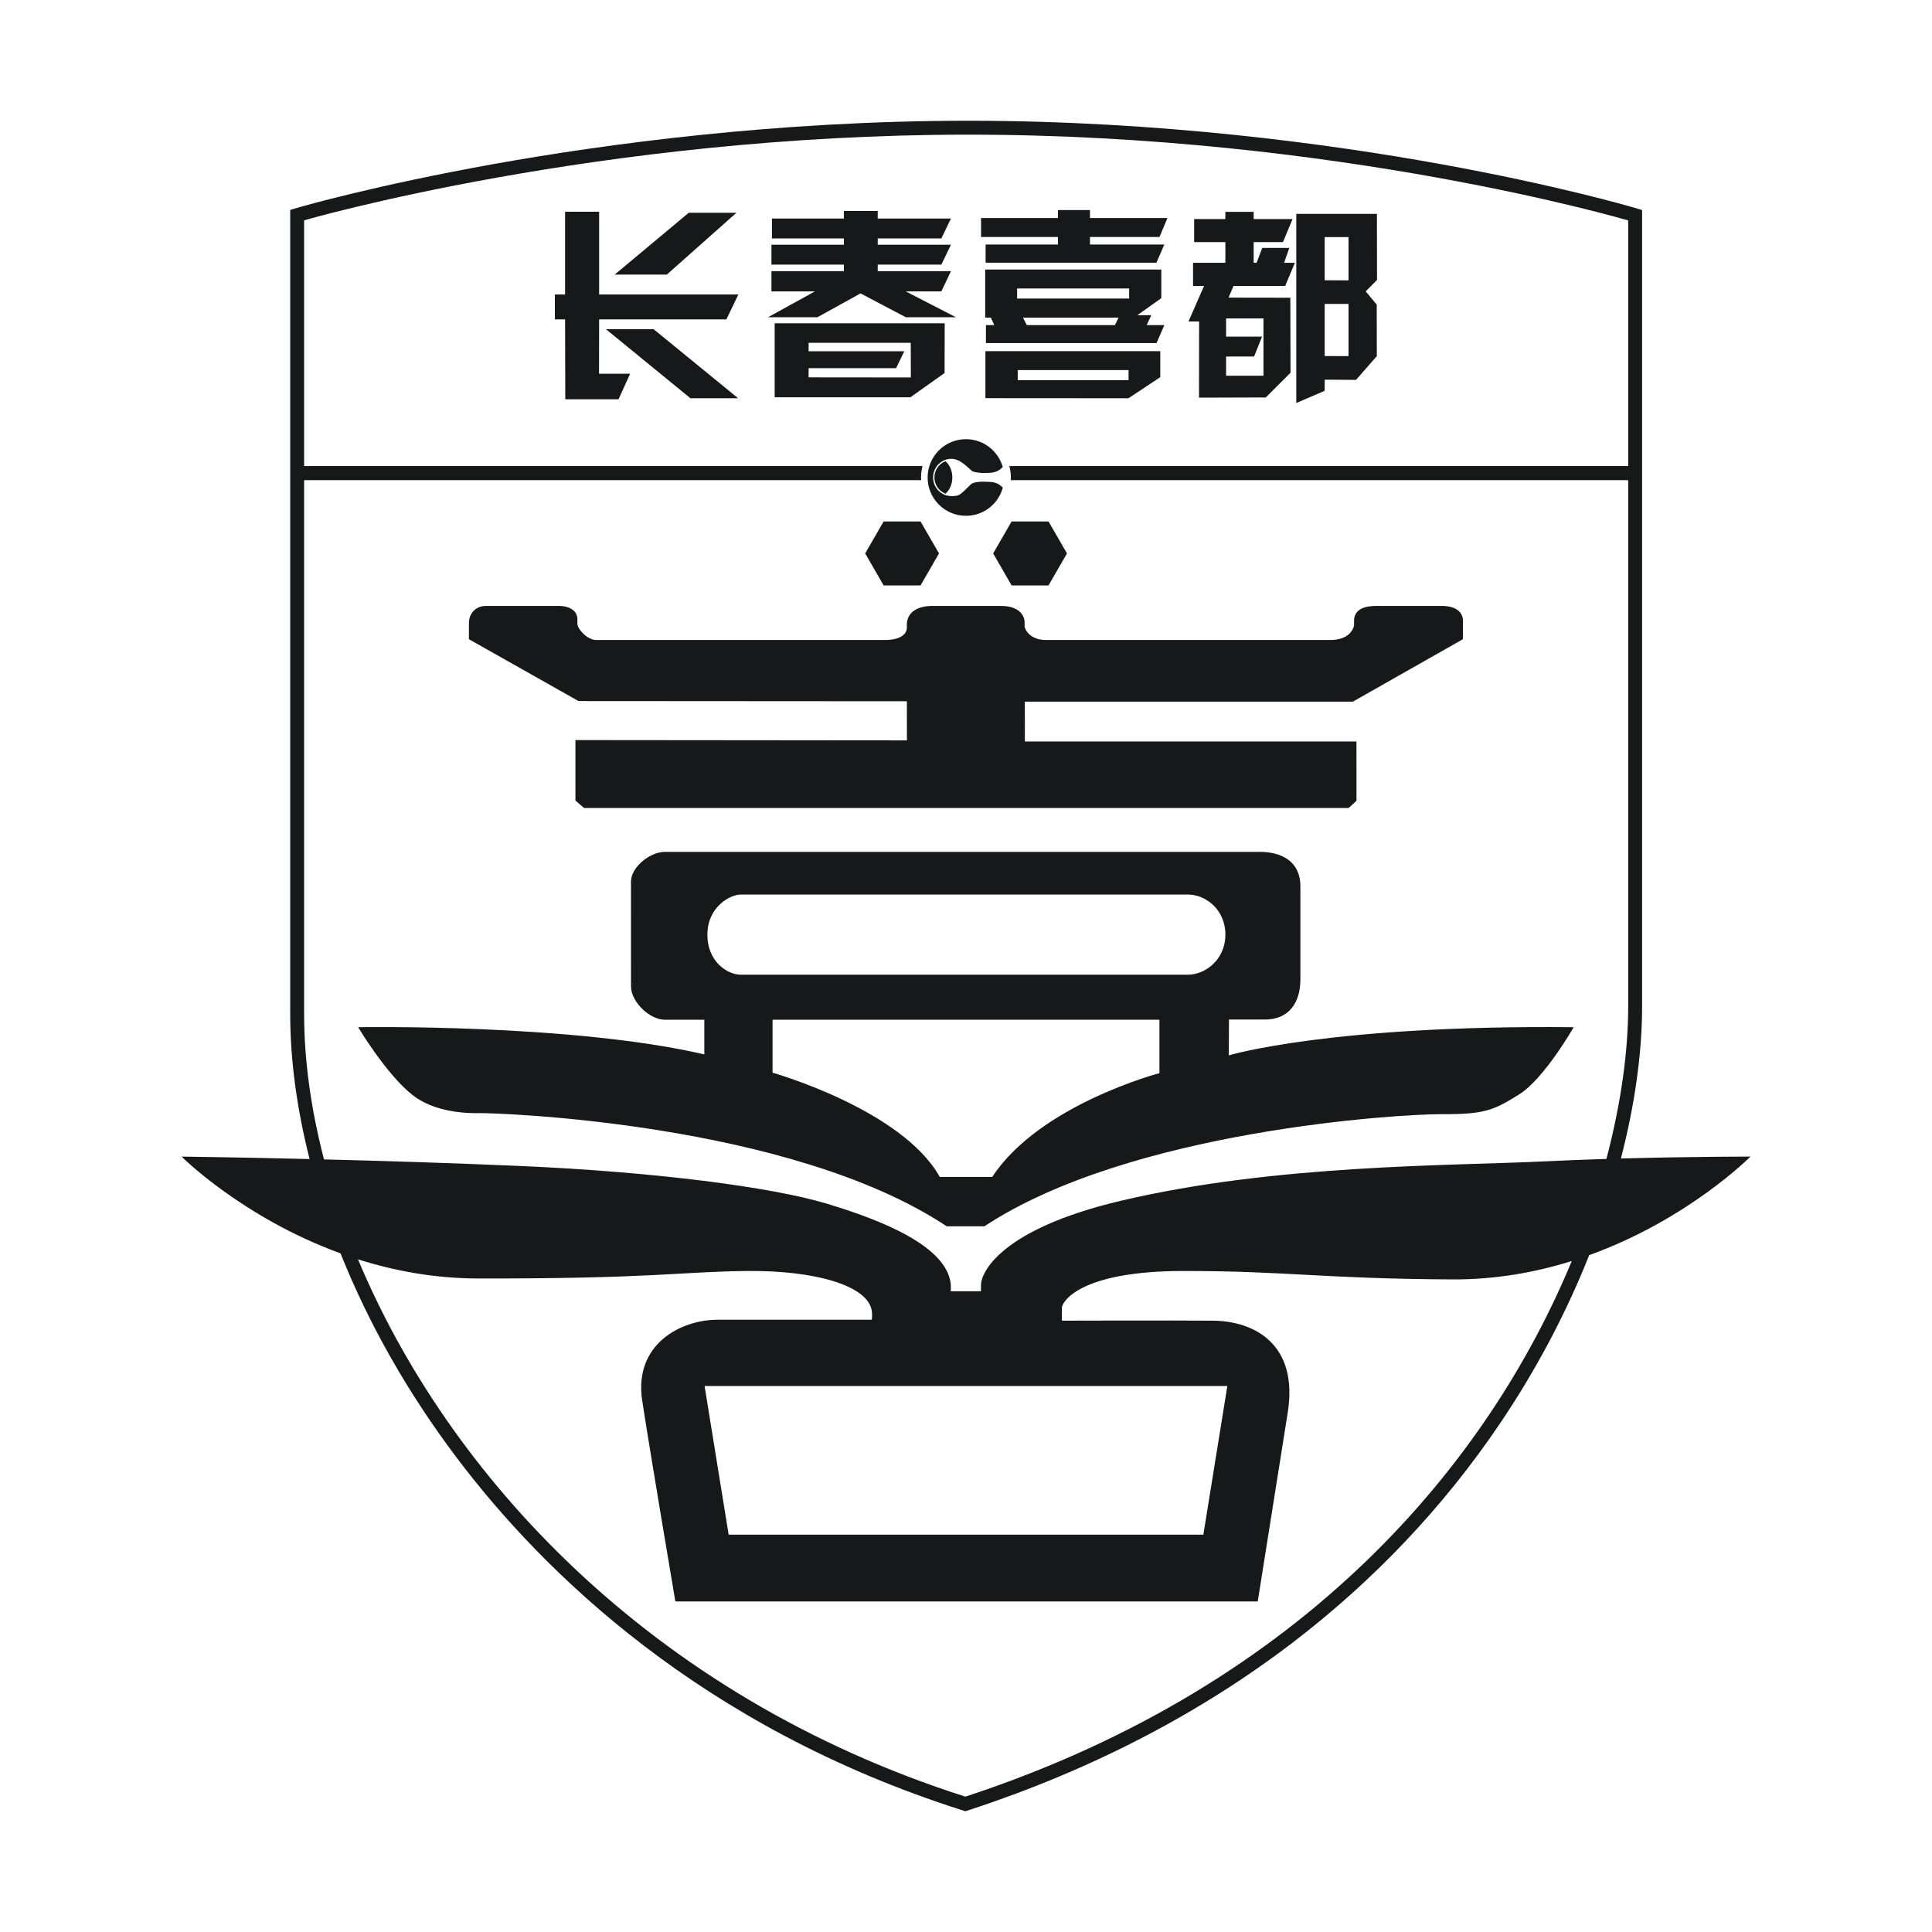 <?xml version="1.0" encoding="UTF-8"?>
<svg data-name="图层_1" xmlns="http://www.w3.org/2000/svg" version="1.1" viewBox="0 0 800 800">
  <!-- Created by @FCLOGO 2025-3-22 GMT+8 17:22:44 . https://fclogo.top/ -->
<!-- FOR PERSONAL USE ONLY NOT FOR COMMERCIAL USE -->
  <path d="M239.535,290.293l-45.357-25.607v-6.729c0-3.947,2.847-7.053,6.988-7.053h30.54c3.098,0,7.368,1.391,7.376,5.5.001.623.003.906,0,1.812-.008,2.256,4.141,6.794,7.764,6.794h119.508c7.991,0,9.155-3.559,9.155-4.95v-1.359c0-5.467,4.885-7.797,10.45-7.797h28.47c9.188,0,9.835,5.694,9.835,6.47v2.071c0,.874,2.071,5.564,8.703,5.564h117.922c8.606,0,9.803-5.593,9.803-6.212v-1.747c0-5.209,5.209-6.147,9.22-6.147h27.046c7.36,0,8.8,3.801,8.8,6.017v7.764l-45.551,25.849h-135.841l.012,16.499h137.3l.018,24.555-3.235,2.976H241.84l-3.567-3.073v-25.04l137.268.128-.029-16.199-135.977-.088ZM651.633,425.346s-12.164,21.288-22.581,27.823c-10.417,6.535-14.3,8.282-31.964,8.185-17.664-.097-129.278,6.697-189.452,46.425h-15.626c-65.124-43.222-187.091-46.975-192.979-46.845-5.888.129-19.087-.324-28.211-7.506-10.86-8.549-22.517-28.081-22.517-28.081,0,0,88.126-1.553,143.351,11.258v-14.364h-16.467c-6.147,0-13.892-7.376-13.895-13.782-.003-6.405-.016-37.108-.016-43.351s8.12-12.358,13.911-12.358h246.715c6.212,0,16.564,2.2,16.564,14.364v38.434c0,9.835-4.917,16.629-14.688,16.629h-14.882l-.065,14.817s42.316-12.682,142.801-11.647ZM480.103,422.24h-160.206v21.935s53.575,15.141,69.233,43.157h21.741c19.67-29.958,69.233-42.963,69.233-42.963v-22.129ZM507.408,387.009c0-10.385-8.153-16.596-15.529-16.596h-185.182c-4.367,0-13.782,5.144-13.782,16.596s8.541,16.597,13.782,16.597h185.182c7.182,0,15.529-6.212,15.529-16.597ZM250.889,136.297l35.014,28.614h19.745l-35.014-28.614h-19.745ZM304.938,88.105h-19.745l-30.664,25.602h21.586l28.823-25.602ZM248.086,87.686h-13.972v.084h-.126v34.178h-4.225v10.291h4.225l.084,33.09h22.046l4.811-10.584h-12.885l.042-22.506h52.71l4.936-10.291h-57.646v-34.261ZM338.47,131.36l17.863-9.873,18.741,9.873h20.749l-20.791-10.709h14.767l3.974-8.367h-30.328v-2.719h26.354l3.974-8.241h-30.328v-2.594h26.354l3.974-8.241h-30.328v-3.138h-14.014v3.138h-29.785v8.241h29.785v2.594h-29.994v8.241h29.994v2.719h-29.994v8.367h18.03l-19.453,10.709h20.457ZM391.137,154.452l-14.139,10.04h-56.224v-30.622h70.405l-.042,20.582ZM377.165,156.293l-.042-14.349h-42.294v3.514h39.616l-3.389,6.986h-36.228v3.807l42.335.042ZM408.034,145.417h72.413v10.751l-13.178,8.743-59.236-.042v-19.452ZM421.421,157.423h45.891v-4.183h-45.891v4.183ZM438.07,101.24h-29.953v7.53h70.74l3.263-7.53h-30.789v-3.096h28.781l3.305-7.865h-32.086v-3.305h-13.261v3.305h-31.835v7.865h31.835v3.096ZM474.8,134.623h7.321l-3.221,7.446h-70.656v-7.446h3.472l-1.422-3.096h-2.343v-19.913h72.916v11.839l-9.915,7.07h5.773l-1.924,4.1ZM463.17,131.528h-39.574l1.59,3.096h36.479l1.506-3.096ZM467.563,119.438h-46.393v4.183h46.393v-4.183ZM492.134,133.118l6.442-14.725h-4.56v-9.58h13.387v-8.576h-12.927v-9.538h12.927v-2.97h11.713v2.97h16.106l-3.974,9.538h-12.132v8.576h1.213l2.343-6.15h11.211l-2.175,6.15h4.476l-4.016,9.58h-21.377l-2.092,4.853,25.602.042.084,31.04-10.249,10.249-27.652.084.042-31.542h-4.393ZM507.696,155.582h15.478v-23.72h-15.478v7.53h14.893l-3.305,8.241h-11.588v7.948ZM548.525,161.815l-11.755,5.062v-78.312h33.383l.042,27.359-4.685,4.727,4.56,5.48.042,21.335-8.618,9.831-12.968-.084v4.602ZM548.525,116.049l9.873.042v-17.905h-9.873v17.863ZM548.525,147.424l9.873.042v-21.628h-9.873v21.586ZM381.179,242.402l7.643-13.238-7.643-13.238h-15.285l-7.643,13.238,7.643,13.238h15.285ZM418.886,242.402h15.285l7.643-13.238-7.643-13.238h-15.285l-7.643,13.238,7.643,13.238ZM724.812,478.921s-25.675,25.986-66.761,40.807c-9.62,24.225-22.034,47.649-37.065,69.89-23.199,34.326-52.037,64.787-85.712,90.536-38.572,29.493-83.568,52.797-133.737,69.264l-1.771.582-1.776-.567c-107.57-34.344-172.896-98.17-208.756-145.666-20.251-26.822-36.438-55.301-48.232-84.778-40.544-14.774-65.814-40.068-65.814-40.068,0,0,21.807.264,53.012,1.015-5.279-20.75-8.027-41.107-8.027-60.024V86.91l4.15-1.207c.308-.089,31.352-9.056,80.703-17.876,45.502-8.132,116.427-17.827,195.913-17.827s149.944,9.708,195.049,17.853c48.925,8.834,79.539,17.816,79.843,17.906l4.127,1.219v329.828c0,19.229-3.017,40.715-8.777,62.909,28.923-.794,53.633-.794,53.633-.794ZM650.84,522.161c-14.853,4.655-31.488,7.713-49.482,7.617-53.768-.287-68.068-3.494-111.29-3.494s-50.356,12.941-50.356,15.238v5.338s45.05-.129,62.455,0c17.405.13,35.533,9.863,31.058,38.046-4.476,28.182-12.423,78.227-12.423,78.227h-241.151s-10.094-59.592-13.717-83.079c-3.623-23.487,16.047-33.581,31.187-33.581h63.879s.215-1.691.049-3.268c-1.165-10.999-23.94-17.179-51.504-16.92-27.564.259-39.023,3.228-111.549,3.106-18.12-.031-34.852-3.196-49.758-7.929,37.008,88.476,120.296,180.596,251.504,222.486,142.038-46.621,217.128-139.778,251.099-221.787ZM291.751,573.906l9.964,61.566h196.57l9.932-61.566h-216.466ZM665.171,479.889c6.266-23.66,9.027-45.268,9.027-63.084v-217.987h-255.679c.021-.366.056-.729.056-1.1,0-1.641-.234-3.224-.633-4.74h256.256v-101.698s-120.203-35.522-273.26-35.522S125.931,91.233,125.931,91.233v101.746h256.083c-.399,1.516-.633,3.099-.633,4.74,0,.371.034.734.056,1.1H125.931v221.093c0,18.802,2.744,39.124,8.238,60.171,23.977.602,52.692,1.479,81.102,2.721,56.227,2.459,104.238,8.735,127.143,15.626,22.905,6.891,49.304,17.502,51.245,32.999.169,1.348,0,3.251,0,3.251h12.569s-.089-1.312,0-3.009c.243-4.61,7.724-22.647,58.088-34.503,64.315-15.141,136.476-14.364,176.059-16.305,8.188-.402,16.601-.72,24.797-.972ZM391.502,190.982c-2.672,1.018-4.583,3.642-4.583,6.72s1.911,5.702,4.584,6.72c1.708-1.468,2.837-3.921,2.837-6.72s-1.129-5.253-2.837-6.72ZM384.115,197.719c0,8.761,7.102,15.863,15.863,15.863,7.292,0,13.419-4.926,15.274-11.628-2.159-2.428-4.528-2.4-7.108-2.48-5.438-.169-6.127,1.086-6.333,1.286-4.496,4.356-4.465,4.659-7.862,4.659-4.181,0-7.57-3.454-7.57-7.716s3.389-7.716,7.57-7.716c3.136,0,5.462,2.281,8.589,5.095.257.231,2.494.839,5.342.775,2.668-.06,4.997,0,7.343-2.479-1.89-6.648-7.993-11.523-15.247-11.523-8.761,0-15.863,7.102-15.863,15.863Z" style="fill: #171819;"/>
</svg>